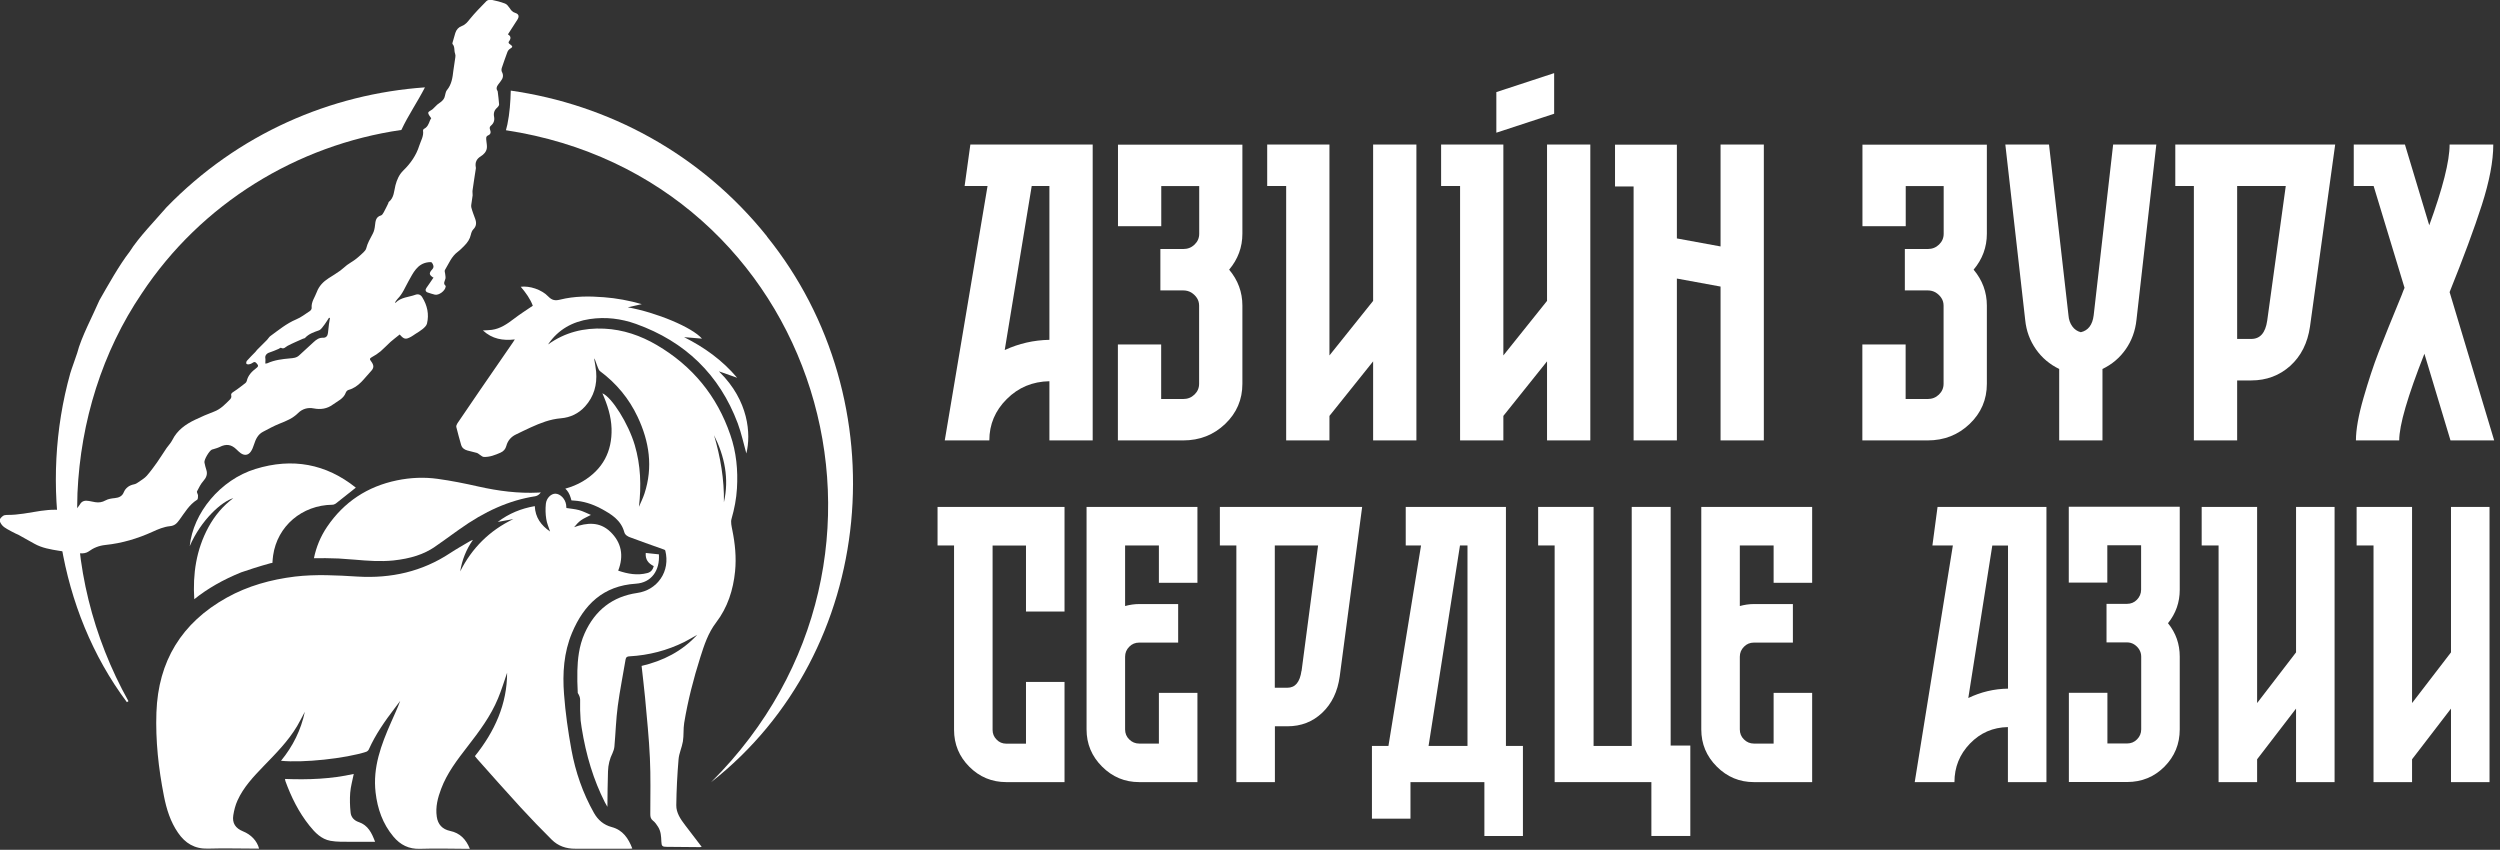 <svg width="253" height="86" viewBox="0 0 253 86" fill="none" xmlns="http://www.w3.org/2000/svg">
<rect x="0" y="0" width="253" height="86" fill="#333333" stroke="none"/>
<g clip-path="url(#clip0_30_1222)">
<path d="M98.2 14.63H110.58V44.57H106.2V38.58C104.5 38.61 103.06 39.21 101.89 40.38C100.71 41.55 100.12 42.95 100.12 44.57H95.61L99.94 18.82H97.62L98.2 14.63ZM101.69 35.42C103.12 34.76 104.62 34.42 106.2 34.39V18.82H104.41L101.68 35.41L101.69 35.42Z" fill="white"/>
<path d="M125.73 14.63V23.65C125.73 25.02 125.28 26.23 124.39 27.29C125.28 28.35 125.73 29.56 125.73 30.93V38.84C125.73 40.44 125.15 41.79 123.99 42.9C122.83 44.01 121.41 44.57 119.74 44.57H113.13V34.86H117.51V40.38H119.74C120.19 40.38 120.57 40.23 120.88 39.93C121.19 39.63 121.35 39.27 121.35 38.84V30.93C121.35 30.65 121.28 30.39 121.13 30.16C120.98 29.93 120.79 29.75 120.55 29.6C120.31 29.46 120.04 29.39 119.75 29.39H117.43V25.2H119.75C120.2 25.2 120.58 25.05 120.89 24.75C121.2 24.45 121.36 24.09 121.36 23.66V18.83H117.52V22.89H113.14V14.64H125.74L125.73 14.63Z" fill="white"/>
<path d="M138.96 14.63H143.34V44.57H138.96V36.57L134.54 42.09V44.57H130.16V18.82H128.24V14.63H134.54V35.97L138.96 30.45V14.63Z" fill="white"/>
<path d="M156.56 14.63H160.94V44.57H156.56V36.57L152.14 42.09V44.57H147.76V18.82H145.84V14.63H152.14V35.97L156.56 30.45V14.63ZM157.28 7.4V11.51L151.43 13.43V9.32L157.28 7.4Z" fill="white"/>
<path d="M174.12 14.63H178.5V44.57H174.12V29L169.7 28.19V44.57H165.32V18.87H163.44V14.64H169.7V24.13L174.12 24.94V14.63Z" fill="white"/>
<path d="M201.07 14.63V23.65C201.07 25.02 200.62 26.23 199.73 27.29C200.62 28.35 201.07 29.56 201.07 30.93V38.84C201.07 40.44 200.49 41.79 199.33 42.9C198.17 44.01 196.75 44.57 195.08 44.57H188.47V34.86H192.85V40.38H195.08C195.53 40.38 195.91 40.23 196.22 39.93C196.53 39.63 196.69 39.27 196.69 38.84V30.93C196.69 30.65 196.62 30.39 196.47 30.16C196.32 29.93 196.13 29.75 195.89 29.6C195.65 29.46 195.38 29.39 195.09 29.39H192.77V25.2H195.09C195.54 25.2 195.92 25.05 196.23 24.75C196.54 24.45 196.7 24.09 196.7 23.66V18.83H192.86V22.89H188.48V14.64H201.08L201.07 14.63Z" fill="white"/>
<path d="M213.84 14.63H218.22L216.21 32.38C216.09 33.49 215.73 34.48 215.12 35.35C214.51 36.22 213.73 36.88 212.77 37.34V44.57H208.39V37.34C207.44 36.88 206.65 36.22 206.04 35.35C205.43 34.48 205.06 33.49 204.95 32.38L202.94 14.63H207.36L209.33 31.91C209.36 32.34 209.49 32.71 209.71 33.02C209.93 33.33 210.22 33.53 210.58 33.62C211.32 33.45 211.76 32.88 211.88 31.91L213.85 14.63H213.84Z" fill="white"/>
<path d="M220.14 14.63H236.32L233.77 33.06C233.53 34.71 232.87 36.03 231.78 37.02C230.69 38 229.37 38.5 227.83 38.5H226.4V44.57H222.02V18.82H220.14V14.63ZM229.44 32.46L231.32 18.82H226.4V34.3H227.83C228.72 34.3 229.26 33.69 229.44 32.46Z" fill="white"/>
<path d="M252.41 44.57H247.99L245.35 35.8C243.65 40.11 242.8 43.03 242.8 44.57H238.42C238.42 43.49 238.67 42.06 239.18 40.29C239.69 38.52 240.2 36.97 240.72 35.63C241.24 34.29 242.02 32.35 243.07 29.81C243.16 29.55 243.25 29.33 243.34 29.13L240.21 18.82H238.2V14.63H243.38L245.84 22.8C247.21 19.04 247.9 16.31 247.9 14.63H252.32C252.32 16.31 251.93 18.35 251.16 20.75C250.39 23.15 249.3 26.08 247.9 29.56L252.41 44.57Z" fill="white"/>
<path d="M107.73 61.89H103.83V55.21H100.45V73.87C100.45 74.24 100.58 74.57 100.85 74.84C101.11 75.12 101.45 75.26 101.84 75.26H103.83V69.01H107.73V79.15H101.84C100.38 79.15 99.13 78.63 98.1 77.6C97.07 76.57 96.55 75.32 96.55 73.86V55.2H94.88V51.3H107.73V61.88V61.89Z" fill="white"/>
<path d="M121.18 58.98H117.28V55.2H113.86V61.33C114.34 61.2 114.81 61.13 115.29 61.13H119.23V65.03H115.29C114.89 65.03 114.55 65.17 114.28 65.45C114 65.73 113.86 66.07 113.86 66.46V73.82C113.86 74.22 114 74.56 114.28 74.83C114.56 75.11 114.9 75.25 115.29 75.25H117.28V70.12H121.18V79.15H115.29C113.83 79.15 112.58 78.63 111.53 77.58C110.48 76.53 109.96 75.28 109.96 73.82V51.3H121.18V58.98Z" fill="white"/>
<path d="M123.45 51.3H137.85L135.58 68.45C135.37 69.99 134.78 71.21 133.81 72.13C132.84 73.05 131.67 73.5 130.29 73.5H129.02V79.15H125.12V55.2H123.45V51.3ZM131.72 67.89L133.39 55.2H129.01V69.6H130.28C131.08 69.6 131.55 69.03 131.71 67.89H131.72Z" fill="white"/>
<path d="M152.41 75.49H154.12V84.6H150.22V79.15H142.74V82.85H138.84V75.49H140.51L143.81 55.2H142.26V51.3H152.4V75.49H152.41ZM144.57 75.49H148.51V55.2H147.75L144.57 75.49Z" fill="white"/>
<path d="M169.07 75.45H171.06V84.6H167.12V79.15H157.33V55.2H155.66V51.3H161.27V75.49H165.13V51.3H169.07V75.45Z" fill="white"/>
<path d="M183.39 58.98H179.49V55.2H176.07V61.33C176.55 61.2 177.02 61.13 177.5 61.13H181.44V65.03H177.5C177.1 65.03 176.76 65.17 176.49 65.45C176.21 65.73 176.07 66.07 176.07 66.46V73.82C176.07 74.22 176.21 74.56 176.49 74.83C176.77 75.11 177.11 75.25 177.5 75.25H179.49V70.12H183.39V79.15H177.5C176.04 79.15 174.79 78.63 173.74 77.58C172.69 76.53 172.17 75.28 172.17 73.82V51.3H183.39V58.98Z" fill="white"/>
<path d="M196.08 51.3H207.1V79.15H203.2V73.58C201.69 73.61 200.41 74.16 199.36 75.25C198.31 76.34 197.79 77.64 197.79 79.15H193.77L197.63 55.2H195.56L196.08 51.3ZM199.19 70.64C200.46 70.03 201.8 69.71 203.21 69.69V55.21H201.62L199.19 70.65V70.64Z" fill="white"/>
<path d="M220.59 51.3V59.69C220.59 60.96 220.19 62.09 219.4 63.07C220.2 64.05 220.59 65.18 220.59 66.45V73.81C220.59 75.3 220.07 76.55 219.04 77.59C218.01 78.62 216.75 79.14 215.26 79.14H209.37V70.11H213.27V75.24H215.26C215.66 75.24 216 75.1 216.27 74.82C216.55 74.54 216.69 74.2 216.69 73.81V66.45C216.69 66.18 216.62 65.95 216.49 65.73C216.36 65.52 216.19 65.35 215.97 65.21C215.76 65.08 215.52 65.01 215.25 65.01H213.18V61.11H215.25C215.65 61.11 215.99 60.97 216.26 60.69C216.53 60.41 216.68 60.07 216.68 59.68V55.18H213.26V58.96H209.36V51.28H220.58L220.59 51.3Z" fill="white"/>
<path d="M232.36 51.3H236.26V79.15H232.36V71.71L228.42 76.84V79.15H224.52V55.2H222.81V51.3H228.42V71.15L232.36 66.02V51.3Z" fill="white"/>
<path d="M248.04 51.3H251.94V79.15H248.04V71.71L244.1 76.84V79.15H240.2V55.2H238.49V51.3H244.1V71.15L248.04 66.02V51.3Z" fill="white"/>
<path d="M77.62 23.92C70.87 15.5 61.5 10.57 51.69 9.17C51.66 10.31 51.58 11.46 51.35 12.58C51.31 12.78 51.25 12.98 51.2 13.18C82.86 18 94.8 56.41 71.96 79.16C88.83 65.93 91.01 40.53 77.61 23.93L77.62 23.92Z" fill="white"/>
<path d="M43.02 8.84C33.48 9.51 24.11 13.51 16.85 20.98C15.75 22.26 14.01 24.04 13.13 25.46C12.07 26.82 10.93 28.87 10.06 30.39C9.4 31.93 8.22 34.12 7.81 35.73C7.68 36.15 7.22 37.39 7.11 37.78C3.98 48.98 5.89 61.76 12.84 71.06L13 70.96C9.38 64.47 7.56 57.13 7.84 49.89C8.16 42.66 10.35 35.59 14.35 29.69C20.38 20.58 30.06 14.68 40.62 13.15C41.31 11.67 42.26 10.3 43.01 8.83L43.02 8.84Z" fill="white"/>
<path d="M36.29 83.19C35.83 83.03 35.52 82.69 35.48 82.22C35.41 81.56 35.39 80.89 35.44 80.23C35.49 79.6 35.67 78.98 35.8 78.32C33.51 78.84 31.19 78.92 28.84 78.83C28.86 78.94 28.86 78.99 28.88 79.04C29.47 80.66 30.23 82.2 31.32 83.56C31.88 84.26 32.51 84.92 33.44 85.09C34.09 85.21 34.76 85.18 35.43 85.19C36.26 85.2 37.08 85.19 37.96 85.19C37.62 84.3 37.26 83.52 36.3 83.19H36.29Z" fill="white"/>
<path d="M34.26 56.52C34.81 56.55 35.37 56.59 35.92 56.64C37.18 56.75 38.48 56.85 39.8 56.72C41.56 56.53 42.9 56.1 44 55.34C44.68 54.87 45.36 54.38 46.01 53.91L46.46 53.59C49.05 51.73 51.57 50.62 54.17 50.22C54.41 50.18 54.61 50.01 54.73 49.83C54.66 49.83 54.59 49.85 54.51 49.85C52.45 49.95 50.44 49.69 48.43 49.24C47.06 48.93 45.68 48.65 44.29 48.46C42.92 48.27 41.55 48.33 40.18 48.61C37.17 49.23 34.81 50.8 33.11 53.3C32.43 54.3 32 55.37 31.77 56.49C32.52 56.47 33.34 56.49 34.27 56.52H34.26Z" fill="white"/>
<path d="M72.76 37.58C73.38 37.8 73.96 38 74.6 38.23C73.08 36.43 71.26 35.14 69.23 34.12C69.83 34.17 70.43 34.22 71.04 34.27C70.04 33.12 66.43 31.62 63.53 31.1C63.98 31 64.44 30.89 64.95 30.78C63.66 30.41 62.4 30.18 61.12 30.08C59.63 29.96 58.14 29.96 56.69 30.32C56.18 30.45 55.86 30.39 55.49 30.01C54.8 29.29 53.59 28.91 52.7 29.02C53.22 29.63 53.68 30.28 53.92 30.94C53.24 31.4 52.6 31.81 52 32.27C51.33 32.78 50.64 33.26 49.78 33.38C49.5 33.42 49.21 33.42 48.87 33.44C49.81 34.31 50.89 34.49 52.1 34.35C52.02 34.48 51.96 34.57 51.9 34.66C50.79 36.27 49.68 37.87 48.58 39.48C47.81 40.6 47.05 41.72 46.29 42.84C46.22 42.95 46.15 43.11 46.18 43.22C46.32 43.82 46.5 44.41 46.66 45C46.75 45.33 46.98 45.5 47.3 45.59C47.63 45.68 47.96 45.75 48.28 45.84C48.37 45.87 48.45 45.95 48.54 46.01C48.68 46.09 48.81 46.23 48.95 46.24C49.55 46.27 50.1 46.05 50.65 45.81C50.96 45.67 51.15 45.46 51.24 45.13C51.38 44.6 51.71 44.21 52.21 43.97C52.71 43.73 53.21 43.48 53.72 43.25C54.69 42.81 55.67 42.42 56.77 42.33C57.72 42.25 58.56 41.85 59.21 41.13C60.11 40.13 60.44 38.94 60.33 37.62C60.29 37.18 60.2 36.74 60.12 36.26C60.17 36.33 60.2 36.38 60.22 36.42C60.32 36.68 60.4 36.95 60.51 37.21C60.56 37.33 60.62 37.48 60.72 37.56C62.38 38.79 63.66 40.34 64.53 42.19C65.71 44.69 66.1 47.27 65.22 49.95C65.07 50.41 64.85 50.84 64.66 51.29C64.91 49.16 64.84 47.09 64.24 45.05C63.59 42.86 61.92 40.2 60.96 39.8C61.47 40.95 61.85 42.12 61.89 43.38C61.95 45.7 61 47.5 58.98 48.71C58.41 49.05 57.82 49.28 57.21 49.45C57.45 49.67 57.64 49.98 57.76 50.39L57.83 50.64L58.1 50.66C59.01 50.72 59.9 50.98 60.82 51.47C61.88 52.04 62.85 52.64 63.18 53.86C63.26 54.17 63.61 54.32 63.72 54.36C64.67 54.71 65.92 55.17 67.21 55.62C67.277 55.64 67.317 55.677 67.33 55.73C67.58 56.74 67.42 57.75 66.86 58.56C66.32 59.35 65.47 59.87 64.47 60.01C62.01 60.37 60.23 61.73 59.17 64.08C58.57 65.41 58.46 66.8 58.43 67.87C58.41 68.6 58.43 69.35 58.47 70.13C58.62 70.36 58.71 70.59 58.71 70.82C58.69 71.52 58.71 72.22 58.76 72.91C58.79 73.15 58.82 73.38 58.86 73.63C59.31 76.46 60.07 78.94 61.21 81.19C61.29 81.35 61.38 81.5 61.47 81.65C61.48 80.45 61.49 79.25 61.53 78.05C61.55 77.41 61.7 76.79 61.99 76.21C62.09 76 62.16 75.76 62.18 75.53C62.3 74.17 62.34 72.79 62.52 71.44C62.73 69.86 63.05 68.3 63.31 66.73C63.35 66.49 63.48 66.43 63.71 66.42C65.67 66.31 67.52 65.83 69.27 64.96C69.71 64.74 70.13 64.48 70.56 64.24C69.03 65.91 67.11 66.88 64.93 67.39C65.05 68.49 65.18 69.54 65.28 70.59C65.46 72.63 65.68 74.67 65.77 76.72C65.86 78.61 65.81 80.5 65.81 82.39C65.81 82.67 65.85 82.87 66.09 83.06C66.3 83.22 66.46 83.46 66.6 83.68C66.89 84.14 66.91 84.66 66.93 85.18C66.95 85.63 67.03 85.7 67.48 85.7C68.6 85.7 69.71 85.72 70.83 85.73C70.88 85.73 70.93 85.72 71.01 85.7C70.43 84.94 69.89 84.22 69.33 83.5C68.87 82.9 68.43 82.25 68.44 81.49C68.46 79.94 68.54 78.38 68.67 76.84C68.72 76.23 69.01 75.64 69.11 75.03C69.21 74.41 69.14 73.77 69.24 73.16C69.61 70.91 70.18 68.7 70.87 66.52C71.26 65.29 71.66 64.06 72.47 63C73.64 61.47 74.2 59.7 74.39 57.82C74.53 56.41 74.39 55.02 74.11 53.64C74.04 53.27 73.93 52.85 74.03 52.51C74.32 51.5 74.52 50.47 74.58 49.43C74.69 47.59 74.52 45.76 73.91 44.01C72.57 40.08 70.08 37.04 66.47 34.92C64.83 33.96 63.06 33.35 61.15 33.26C59.09 33.16 57.17 33.63 55.48 34.85C55.48 34.85 55.47 34.83 55.48 34.83C56.49 33.35 57.93 32.55 59.68 32.29C61.28 32.05 62.85 32.24 64.36 32.78C69.35 34.57 72.81 37.92 74.66 42.84C75.04 43.86 75.26 44.94 75.53 45.89C76.02 43.92 75.76 40.55 72.82 37.65L72.76 37.58ZM73.26 50.83C73.3 48.51 72.91 46.26 72.26 44.04C73.34 46.2 73.8 48.44 73.26 50.83Z" fill="white"/>
<path d="M65.35 55.96C65.29 56.62 65.61 57.02 66.16 57.29C66.07 57.65 65.87 57.9 65.52 57.99C64.51 58.26 63.53 58.08 62.56 57.75C63.15 56.24 62.9 54.89 61.75 53.8C60.68 52.78 59.41 52.88 58.1 53.35C58.31 53.1 58.53 52.84 58.8 52.65C59.08 52.45 59.41 52.32 59.8 52.11C59.37 51.93 58.99 51.73 58.59 51.62C58.18 51.51 57.75 51.48 57.32 51.41C57.31 51.3 57.3 51.18 57.29 51.07C57.2 50.48 56.7 49.97 56.2 49.96C55.77 49.96 55.3 50.4 55.24 50.99C55.19 51.5 55.2 52.02 55.28 52.52C55.34 52.95 55.53 53.36 55.67 53.79C54.76 53.17 54.17 52.37 54.12 51.22C52.74 51.46 51.51 51.96 50.37 52.82C50.94 52.71 51.44 52.62 51.95 52.53C49.54 53.69 47.76 55.46 46.57 57.83C46.76 56.67 47.18 55.6 47.86 54.64C47.73 54.68 47.62 54.73 47.52 54.79C46.86 55.18 46.2 55.55 45.56 55.97C42.72 57.85 39.58 58.55 36.2 58.35C34.08 58.22 31.96 58.1 29.84 58.35C27.41 58.65 25.09 59.29 22.95 60.48C18.37 63.03 16.01 66.92 15.83 72.1C15.73 74.95 16.04 77.76 16.59 80.56C16.85 81.88 17.24 83.15 18.02 84.28C18.74 85.33 19.69 85.92 21.04 85.88C22.66 85.83 24.29 85.88 25.91 85.88C26.01 85.88 26.11 85.88 26.22 85.88C26.01 85.09 25.41 84.46 24.59 84.13C23.83 83.82 23.48 83.3 23.61 82.5C23.69 82 23.82 81.48 24.03 81.02C24.64 79.66 25.66 78.59 26.68 77.53C27.91 76.26 29.16 75.01 30.07 73.48C30.35 73.01 30.59 72.51 30.85 72.03C30.46 73.87 29.65 75.51 28.44 76.99C30.63 77.22 34.99 76.76 37.06 76.08C37.16 76.05 37.28 75.94 37.32 75.85C38 74.33 38.95 72.97 39.96 71.65C40.14 71.41 40.32 71.17 40.5 70.93C40.23 71.67 39.89 72.38 39.58 73.09C38.58 75.36 37.71 77.65 38.01 80.2C38.2 81.85 38.73 83.37 39.81 84.66C40.51 85.5 41.37 85.94 42.51 85.9C44.06 85.85 45.61 85.89 47.15 85.9C47.27 85.9 47.39 85.9 47.55 85.9C47.16 84.93 46.55 84.3 45.55 84.09C44.76 83.92 44.31 83.43 44.2 82.64C44.06 81.66 44.3 80.74 44.64 79.84C45.24 78.23 46.28 76.89 47.32 75.54C48.5 74.02 49.66 72.47 50.4 70.68C50.76 69.82 51.03 68.92 51.32 68.08C51.32 71.26 50.06 74.03 48.06 76.52C48.14 76.62 48.21 76.7 48.27 76.78C49.74 78.43 51.2 80.09 52.69 81.71C53.71 82.82 54.76 83.91 55.83 84.97C56.48 85.62 57.3 85.9 58.23 85.89C60.03 85.88 61.84 85.89 63.64 85.89C63.74 85.89 63.84 85.89 63.99 85.87C63.59 84.83 63.03 84 61.91 83.7C61.09 83.48 60.52 82.99 60.11 82.27C58.98 80.27 58.24 78.12 57.83 75.89C57.49 74.02 57.22 72.14 57.08 70.25C56.92 68.14 57.05 66.04 57.89 64.04C59.09 61.19 61.04 59.28 64.35 59.07C65.93 58.97 66.79 57.72 66.68 56.1C66.25 56.06 65.81 56.01 65.36 55.96H65.35Z" fill="white"/>
<path d="M43.93 28.15C43.4 27.81 43.38 27.66 43.75 27.25C43.97 27.01 43.84 26.78 43.71 26.58C43.66 26.51 43.46 26.52 43.34 26.54C42.22 26.68 41.81 27.63 41.35 28.44C41 29.06 40.75 29.73 40.23 30.25C40.13 30.35 40.06 30.49 39.97 30.61C40 30.63 40.03 30.65 40.03 30.64C40.58 30.07 41.36 30.08 42.04 29.83C42.34 29.72 42.58 29.83 42.73 30.08C43.24 30.91 43.44 31.8 43.21 32.75C43.16 32.96 42.95 33.15 42.77 33.3C42.54 33.49 42.28 33.64 42.03 33.8C41.89 33.89 41.75 34 41.6 34.08C41.05 34.38 40.89 34.35 40.45 33.85C40.14 34.1 39.82 34.34 39.52 34.6C39.18 34.91 38.87 35.25 38.52 35.55C38.24 35.78 37.94 35.98 37.62 36.15C37.39 36.27 37.41 36.38 37.54 36.54C37.85 36.96 37.88 37.22 37.52 37.59C36.85 38.3 36.31 39.18 35.27 39.46C35.16 39.49 35.04 39.61 35 39.72C34.77 40.36 34.18 40.58 33.69 40.94C33.11 41.37 32.45 41.47 31.74 41.33C31.14 41.21 30.58 41.39 30.17 41.8C29.63 42.34 28.98 42.6 28.3 42.87C27.72 43.1 27.16 43.41 26.61 43.7C26.09 43.97 25.87 44.47 25.7 45C25.62 45.24 25.53 45.49 25.39 45.69C25.13 46.08 24.74 46.13 24.36 45.86C24.2 45.75 24.07 45.61 23.93 45.48C23.41 44.97 22.89 44.9 22.24 45.23C22.02 45.34 21.76 45.4 21.52 45.48C21.5 45.48 21.48 45.48 21.46 45.49C21.19 45.59 20.63 46.53 20.69 46.81C20.74 47.07 20.81 47.33 20.89 47.58C21.02 47.98 20.87 48.35 20.6 48.65C20.32 48.96 20.13 49.35 19.94 49.72C19.89 49.82 20.03 50 20.04 50.14C20.04 50.29 20.04 50.53 19.94 50.58C19.15 51.07 18.7 51.87 18.17 52.59C17.91 52.94 17.71 53.2 17.19 53.25C16.59 53.31 15.99 53.56 15.43 53.82C13.91 54.51 12.33 54.98 10.67 55.15C10.01 55.22 9.47 55.44 8.95 55.82C8.74 55.97 8.4 56.02 8.13 56C7.41 55.95 6.69 55.86 5.98 55.74C5.12 55.6 4.25 55.46 3.47 55.02C2.93 54.71 2.38 54.41 1.84 54.11C1.77 54.07 1.68 54.04 1.61 54.01C1.32 53.86 1.02 53.72 0.74 53.55C0.56 53.44 0.37 53.33 0.23 53.17C0.1 53.02 -0.03 52.81 -0.03 52.64C-0.03 52.5 0.15 52.33 0.29 52.22C0.39 52.14 0.55 52.11 0.69 52.11C1.85 52.13 2.98 51.87 4.12 51.7C5.11 51.55 6.1 51.54 7.09 51.72C7.4 51.77 7.61 51.67 7.79 51.44C7.89 51.32 8 51.19 8.08 51.06C8.29 50.67 8.63 50.63 9.01 50.7C9.22 50.74 9.43 50.79 9.64 50.82C10.01 50.88 10.34 50.83 10.68 50.64C10.95 50.49 11.29 50.44 11.6 50.41C12.02 50.37 12.36 50.23 12.52 49.83C12.72 49.35 13.09 49.11 13.58 49.01C13.74 48.98 13.89 48.88 14.03 48.78C14.32 48.58 14.63 48.4 14.86 48.14C15.23 47.72 15.56 47.26 15.89 46.8C16.23 46.32 16.53 45.82 16.86 45.34C17.05 45.07 17.29 44.83 17.44 44.53C17.94 43.53 18.78 42.94 19.74 42.48C20.37 42.18 21 41.9 21.65 41.66C22.33 41.41 22.8 40.9 23.29 40.41C23.36 40.34 23.43 40.19 23.41 40.1C23.34 39.84 23.46 39.76 23.66 39.63C24.07 39.37 24.45 39.06 24.83 38.77C24.89 38.72 24.95 38.64 24.97 38.56C25.1 37.98 25.49 37.59 25.94 37.25C26.08 37.14 26.19 37.04 26.04 36.86C25.92 36.71 25.81 36.54 25.58 36.71C25.47 36.79 25.34 36.85 25.2 36.87C25.11 36.89 24.95 36.86 24.93 36.8C24.9 36.73 24.93 36.58 24.99 36.51C25.26 36.2 25.56 35.91 25.84 35.62C25.91 35.55 25.95 35.47 26.02 35.4C26.17 35.24 26.33 35.09 26.48 34.94C26.66 34.76 26.85 34.57 27.03 34.39C27.15 34.27 27.23 34.1 27.36 34.01C28.2 33.4 28.99 32.74 29.96 32.33C30.47 32.12 30.91 31.77 31.38 31.46C31.46 31.4 31.55 31.26 31.54 31.17C31.48 30.55 31.87 30.08 32.06 29.55C32.29 28.94 32.71 28.51 33.25 28.16C33.65 27.91 34.05 27.66 34.43 27.39C34.67 27.22 34.88 27 35.12 26.82C35.35 26.65 35.6 26.51 35.83 26.35C35.95 26.27 36.07 26.17 36.18 26.08C36.39 25.9 36.6 25.72 36.79 25.53C36.9 25.42 37.02 25.29 37.06 25.14C37.19 24.6 37.47 24.14 37.72 23.66C37.86 23.41 37.92 23.1 37.95 22.81C38 22.37 38.03 21.95 38.56 21.8C38.67 21.77 38.76 21.61 38.83 21.49C39 21.19 39.14 20.88 39.29 20.58C39.31 20.53 39.31 20.46 39.35 20.43C39.89 20 39.87 19.33 40.02 18.75C40.17 18.18 40.39 17.67 40.82 17.25C41.55 16.54 42.13 15.71 42.43 14.74C42.59 14.24 42.9 13.77 42.81 13.21C42.81 13.16 42.85 13.07 42.89 13.05C43.26 12.88 43.38 12.54 43.51 12.2C43.54 12.11 43.6 12.03 43.64 11.97C43.52 11.77 43.33 11.59 43.34 11.41C43.34 11.28 43.63 11.18 43.78 11.05C43.95 10.9 44.09 10.73 44.26 10.58C44.41 10.45 44.59 10.36 44.73 10.22C44.83 10.13 44.92 10.01 44.97 9.89C45.07 9.64 45.07 9.31 45.23 9.12C45.71 8.54 45.8 7.85 45.88 7.15C45.94 6.7 46.02 6.24 46.08 5.79C46.1 5.68 46.1 5.55 46.06 5.44C45.93 5.12 46.06 4.73 45.79 4.45C45.77 4.42 45.79 4.35 45.8 4.3C45.89 3.98 45.98 3.65 46.08 3.33C46.19 2.99 46.41 2.75 46.74 2.63C47.1 2.5 47.31 2.23 47.54 1.94C48.06 1.3 48.65 0.7 49.23 0.11C49.34 9.74536e-06 49.58 -0.05 49.73 -0.02C50.2 0.07 50.66 0.19 51.11 0.36C51.3 0.43 51.45 0.64 51.57 0.81C51.72 1.03 51.85 1.22 52.13 1.3C52.51 1.42 52.57 1.66 52.36 1.99C52.04 2.48 51.73 2.97 51.4 3.48C51.7 3.64 51.74 3.88 51.52 4.17C51.4 4.34 51.52 4.42 51.64 4.5C51.91 4.7 51.9 4.76 51.61 4.94C51.49 5.01 51.39 5.15 51.34 5.29C51.14 5.82 50.96 6.35 50.78 6.88C50.74 7 50.74 7.17 50.79 7.27C50.99 7.63 50.9 7.93 50.67 8.22C50.58 8.34 50.49 8.46 50.4 8.58C50.26 8.77 50.19 8.98 50.35 9.2C50.36 9.22 50.37 9.24 50.37 9.26C50.42 9.7 50.48 10.13 50.51 10.57C50.51 10.67 50.41 10.81 50.32 10.89C50.02 11.14 49.93 11.45 50 11.81C50.07 12.17 49.97 12.47 49.7 12.7C49.55 12.82 49.53 12.94 49.59 13.11C49.68 13.36 49.7 13.58 49.38 13.71C49.15 13.81 49.2 14.04 49.22 14.25C49.24 14.49 49.3 14.74 49.27 14.98C49.22 15.36 48.96 15.63 48.64 15.83C48.23 16.08 48.06 16.44 48.15 16.92C48.15 16.95 48.17 16.98 48.16 17.02C48.05 17.77 47.92 18.53 47.82 19.28C47.8 19.44 47.84 19.61 47.83 19.77C47.81 19.98 47.77 20.19 47.74 20.4C47.72 20.6 47.65 20.81 47.7 21C47.8 21.39 47.95 21.77 48.09 22.15C48.23 22.54 48.22 22.89 47.9 23.21C47.77 23.34 47.69 23.56 47.65 23.75C47.55 24.2 47.31 24.55 46.99 24.87C46.78 25.08 46.57 25.3 46.33 25.48C45.69 25.95 45.42 26.68 45.03 27.32C44.97 27.41 45.03 27.58 45.05 27.71C45.06 27.87 45.11 28.04 45.08 28.19C45.03 28.44 44.81 28.68 45.09 28.92C45.11 28.94 45.11 28.98 45.1 29.01C45.06 29.43 44.41 29.91 44.01 29.82C43.76 29.76 43.52 29.68 43.28 29.6C43.05 29.52 43.02 29.32 43.15 29.14C43.39 28.81 43.61 28.47 43.85 28.12L43.93 28.15ZM33.4 32.2C33.4 32.2 33.33 32.17 33.3 32.15C33.15 32.37 33.02 32.61 32.86 32.82C32.68 33.05 32.5 33.36 32.26 33.44C31.74 33.62 31.24 33.79 30.86 34.21C30.82 34.25 30.74 34.25 30.68 34.27C30.15 34.51 29.61 34.73 29.1 35C28.88 35.12 28.74 35.36 28.44 35.2C28.39 35.17 28.28 35.27 28.19 35.31C27.88 35.44 27.57 35.58 27.25 35.68C26.99 35.76 26.8 35.99 26.85 36.24C26.88 36.41 26.85 36.58 26.85 36.79C26.89 36.79 26.98 36.79 27.06 36.76C27.78 36.43 28.56 36.34 29.33 36.27C29.67 36.24 30.01 36.22 30.28 35.96C30.76 35.51 31.25 35.07 31.74 34.62C32.01 34.37 32.29 34.16 32.7 34.18C33 34.19 33.16 33.99 33.19 33.7C33.22 33.4 33.25 33.11 33.29 32.81C33.32 32.61 33.35 32.4 33.39 32.2H33.4Z" fill="white"/>
<path d="M23.64 50.39C22.54 51.21 21.73 52.19 21.1 53.34C19.85 55.64 19.5 58.09 19.66 60.64C20.99 59.57 22.56 58.67 24.41 57.92C26.25 57.29 27.27 57.03 27.4 56.99C27.46 56.99 27.51 56.97 27.57 56.96C27.58 56.71 27.61 56.46 27.64 56.21C28.07 53.23 30.57 51.12 33.63 51.08C33.75 51.08 33.88 51.03 33.98 50.96C34.65 50.44 35.3 49.91 36.01 49.35C32.99 46.93 29.58 46.31 25.85 47.46C22.3 48.55 19.54 51.91 19.2 55.27C20.34 52.63 22.44 50.73 23.65 50.4L23.64 50.39Z" fill="white"/>
</g>
<defs>
<clipPath id="clip0_30_1222">
<rect width="252.41" height="85.89" fill="white"/>
</clipPath>
</defs>
</svg>
